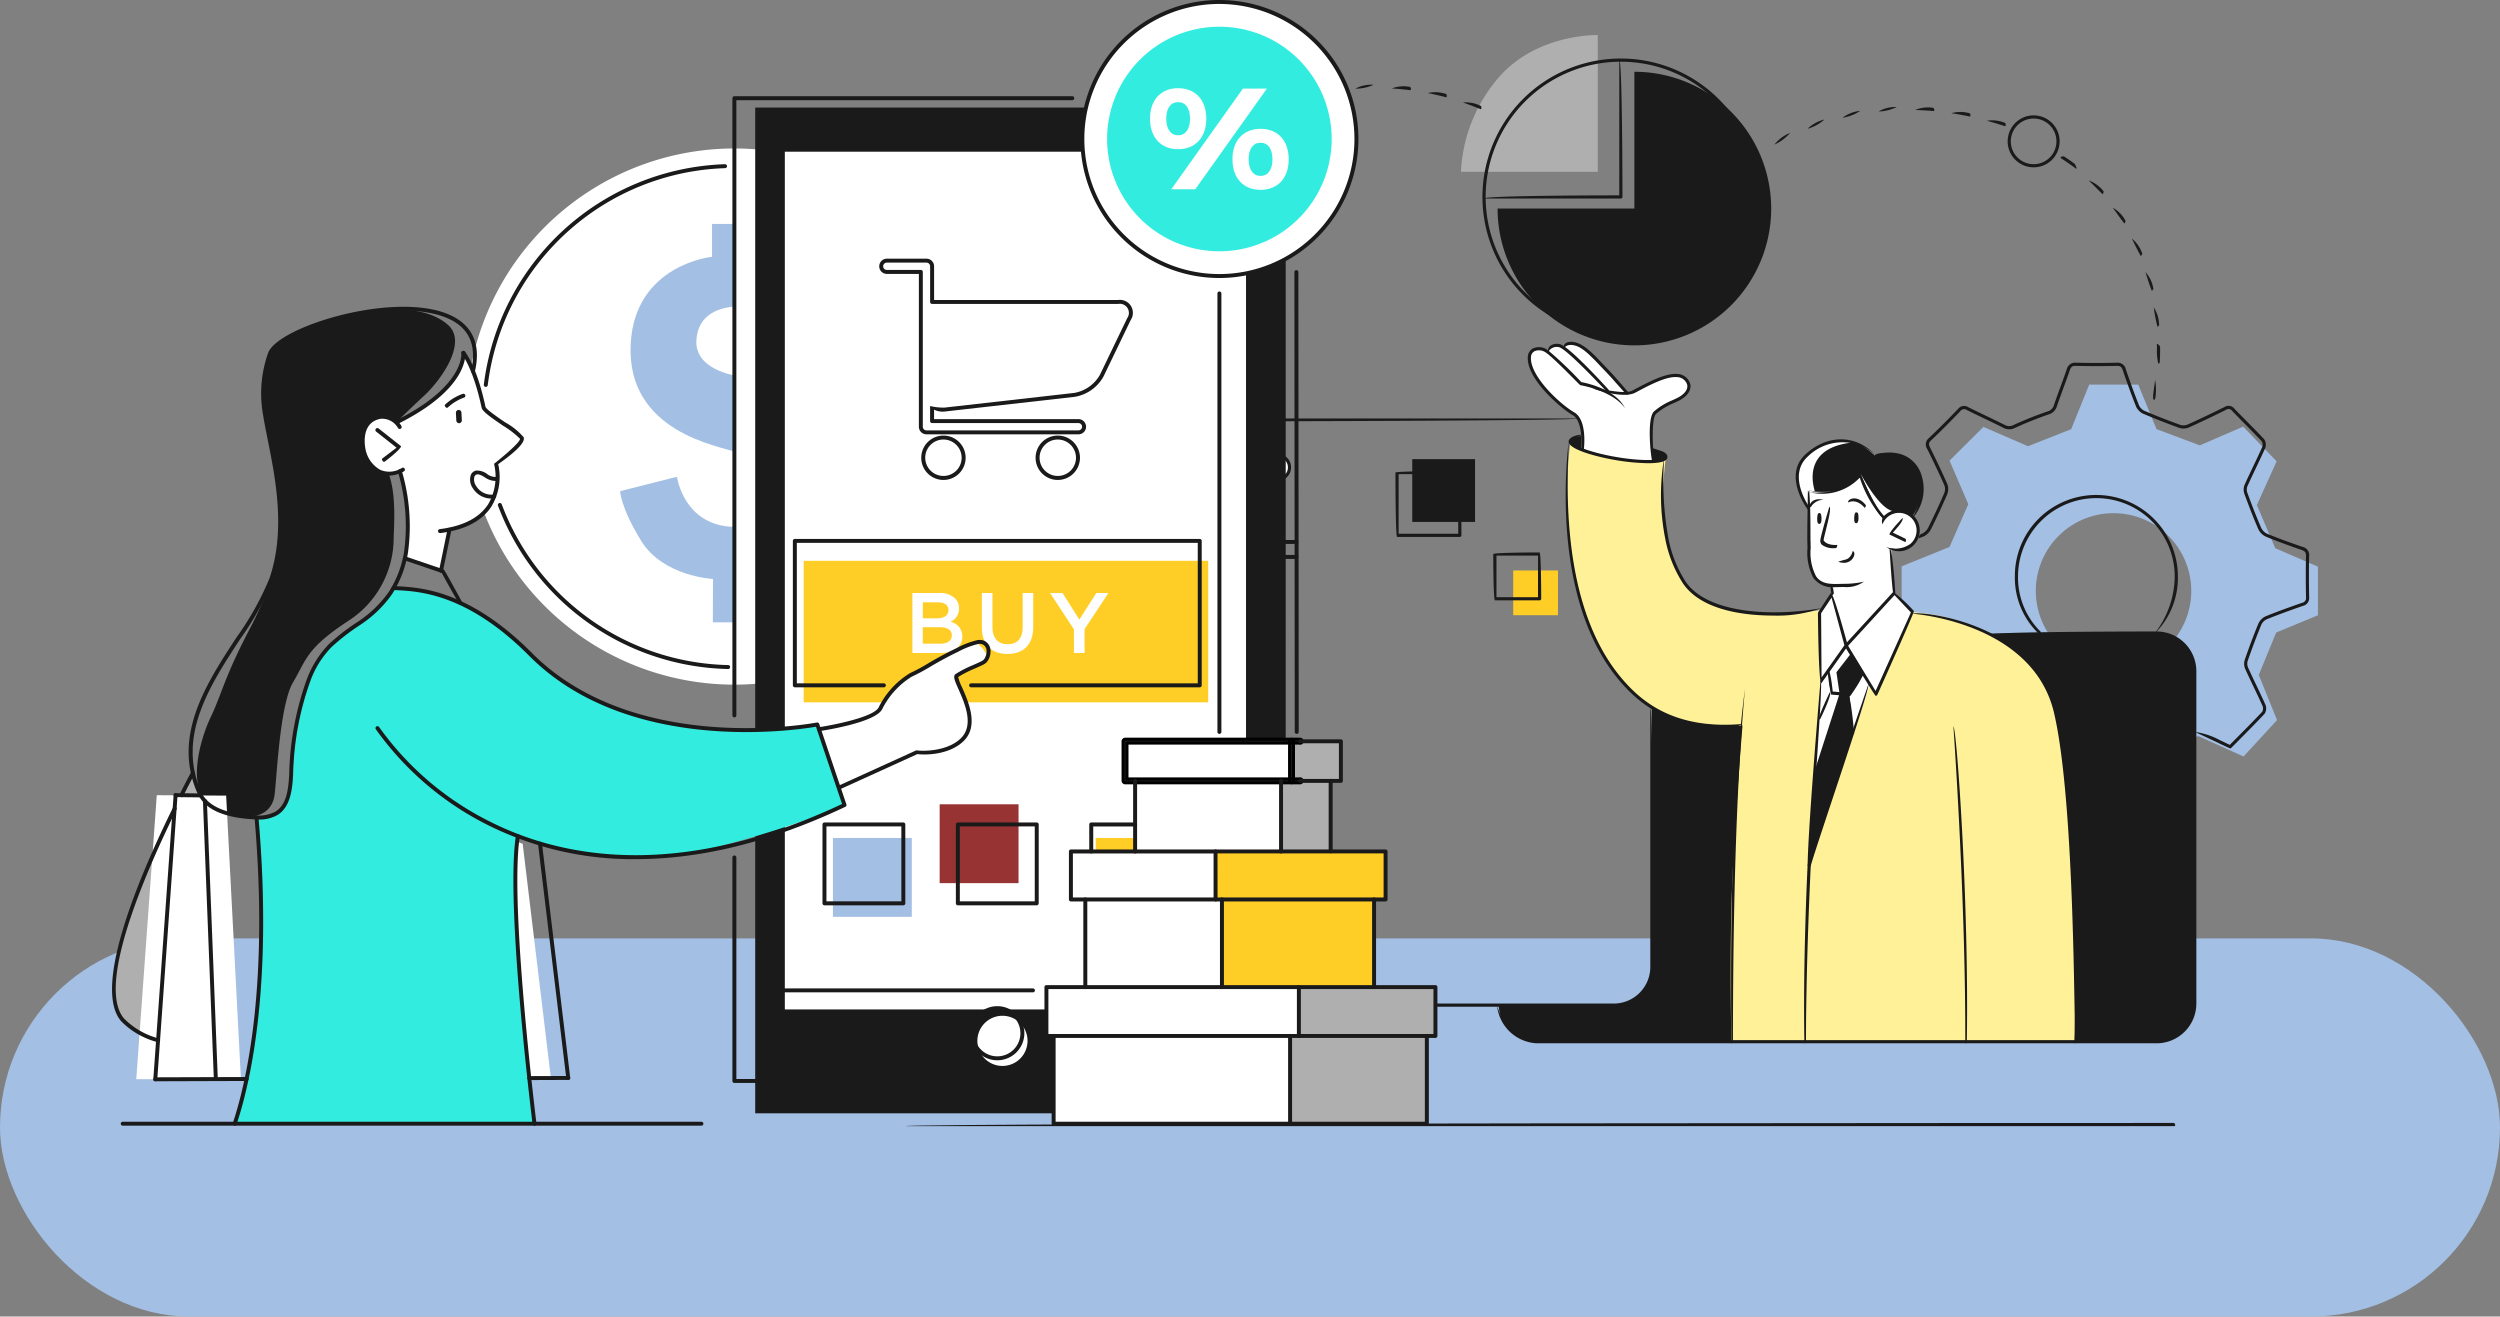 <svg xmlns="http://www.w3.org/2000/svg" xmlns:xlink="http://www.w3.org/1999/xlink" width="357" height="188" viewBox="0 0 357 188">
  <rect x="0" y="0" width="357" height="188" fill="#808080" stroke="none"/>
  <defs>
    <clipPath id="clip-path">
      <rect id="Rectángulo_346108" data-name="Rectángulo 346108" width="315" height="160.811" fill="none"/>
    </clipPath>
  </defs>
  <g id="Grupo_1015584" data-name="Grupo 1015584" transform="translate(-328 -6430)">
    <rect id="Rectángulo_346110" data-name="Rectángulo 346110" width="357" height="54" rx="27" transform="translate(328 6564)" fill="#a3bfe4"/>
    <g id="Grupo_1015583" data-name="Grupo 1015583" transform="translate(344 6430)">
      <g id="Grupo_1015582" data-name="Grupo 1015582" clip-path="url(#clip-path)">
        <path id="Trazado_605980" data-name="Trazado 605980" d="M329.035,90.876V83.932L322.944,81.3l-2.631-6.164,2.826-6.245-4.781-4.954-6.193,2.676-6.183-2.322-2.606-6.357h-7L293.8,64.3l-6.171,2.434-6.364-2.755L276.426,68.8l2.686,6.212-2.686,6.109-6.838,2.77v6.874l6.457,2.5,3.068,6.219-2.713,6.457,2.984,2.94,2.791-1.044,1.083,2.24,4.266-1.958,6.307,2.822,2.587,6.471h6.845l2.4-6.448,6.26-2.845,6.489,2.925,4.785-5.2L320.588,99.4l2.484-6.056ZM299.847,98.5a11.1,11.1,0,1,1,11.1-11.1,11.1,11.1,0,0,1-11.1,11.1" transform="translate(-14.035 -3.016)" fill="#a3bfe4"/>
        <path id="Trazado_605981" data-name="Trazado 605981" d="M302.837,95.448H231.71L230.769,106v37.629a5.521,5.521,0,0,1-5.409,4.816H208.883a5.461,5.461,0,0,0,5.439,5.274h88.515a5.464,5.464,0,0,0,5.448-5.448V100.9a5.464,5.464,0,0,0-5.448-5.448" transform="translate(-10.875 -4.969)" fill="#1a1a1a"/>
        <path id="Trazado_605982" data-name="Trazado 605982" d="M255.239,90.6a39.883,39.883,0,0,1-12,.063c-5.471-1.042-7.8-3.6-8.776-6.825s-1.927-6.357-1.635-10.131.466-4.924.466-4.924-2.182,1.168-7.046.186-6.6-2.245-6.6-2.245a60.767,60.767,0,0,0-.392,10.15c.281,5.277,1.862,16.235,5.845,21.309s7.11,9.288,19.139,8.9c0,0-1.344,16.3-1.583,25.936s0,19.209,0,19.209h48.965s.326-8.294,0-16.414c-.386-9.678-.818-19.656-1.807-26.065-.883-5.717-1.674-10.11-7.88-14.366a27.955,27.955,0,0,0-13.374-4.491Z" transform="translate(-11.411 -3.474)" fill="#fff198"/>
        <path id="Trazado_605983" data-name="Trazado 605983" d="M222.738,24.81V5.275s-8.719-.228-14.165,6.085a22.161,22.161,0,0,0-5.37,13.45Z" transform="translate(-10.579 -0.275)" fill="#afafaf"/>
        <path id="Trazado_605984" data-name="Trazado 605984" d="M258.823,87.328l.118,1.2L257.2,91.145l.046,9.978c.277-.282-1.47,22.41-1.581,25.616l8.672-25.23.716,1.177,5.405-11.541-2.613-2.76-.485-6.415s2.5.849,3.37-.924.136-3.853-1.366-4.168a4.224,4.224,0,0,0-3.009.872s-3.128-3.758-3.338-6.139c0,0-2.973,3.639-7.311,2.166,0,0-.192,7.206-.083,8.679s-.107,4.5,3.206,4.871" transform="translate(-13.306 -3.728)" fill="#fff"/>
        <path id="Trazado_605985" data-name="Trazado 605985" d="M231.1,68.491s-.128-4.638-.089-5.585a2.336,2.336,0,0,1,1.661-2.173c1.045-.323,3.716-1.695,3.614-2.73a1.71,1.71,0,0,0-1.939-1.7,14.645,14.645,0,0,0-4.269,1.443,17.856,17.856,0,0,1-2.6,1.128,75.6,75.6,0,0,0-5.213-5.65c-1.906-1.705-3.458-1.741-3.929-1.021,0,0-1.664-.54-2.229.491a2.731,2.731,0,0,0-2.177.1c-.883.589-.555,2.225,1.217,4.733s4.725,4.047,5.1,4.6,1.4,3.245.844,4.535c0,0,.329.8,3.859,1.34a40.347,40.347,0,0,0,6.16.488" transform="translate(-11.113 -2.695)" fill="#fff"/>
        <path id="Trazado_605986" data-name="Trazado 605986" d="M221.267,65.634s-1.32.28-1.505.792,1.505,1.1,1.505,1.1Z" transform="translate(-11.44 -3.417)" fill="#1a1a1a"/>
        <path id="Trazado_605987" data-name="Trazado 605987" d="M231.938,67.465l.141,1.953s2.117-.009,1.868-.758-2.01-1.194-2.01-1.194" transform="translate(-12.075 -3.512)" fill="#1a1a1a"/>
        <path id="Trazado_605988" data-name="Trazado 605988" d="M177.239,70.316a1.724,1.724,0,1,1-1.724-1.724,1.724,1.724,0,0,1,1.724,1.724" transform="translate(-9.048 -3.571)" fill="#fff"/>
        <path id="Trazado_605989" data-name="Trazado 605989" d="M260.978,97.32l-2.615,3.541.344,3.039-1.714,3.7-1.329,20.479,6.195-18.268-.445-5.585,2.027-2.851Z" transform="translate(-13.31 -5.067)" fill="#1a1a1a"/>
        <path id="Trazado_605990" data-name="Trazado 605990" d="M270.32,77.1s2.08-2.706,1.169-5.328-2.52-4.085-6.608-3.246c0,0-2.109-2.4-4.755-2.1s-5.672,1.394-6.276,4.341a6.637,6.637,0,0,0,1.6,5.325l.151-2.583s5.259,1.1,7.128-2.293c.183.127,2.123,5.671,3.522,6.267a2.873,2.873,0,0,1,4.066-.378" transform="translate(-13.21 -3.457)" fill="#1a1a1a"/>
        <rect id="Rectángulo_346088" data-name="Rectángulo 346088" width="8.967" height="8.967" transform="translate(185.67 65.565)" fill="#1a1a1a"/>
        <rect id="Rectángulo_346089" data-name="Rectángulo 346089" width="6.389" height="6.388" transform="translate(200.088 81.463)" fill="#ffce26"/>
        <path id="Trazado_605991" data-name="Trazado 605991" d="M228.256,10.811V30.346H208.721a19.535,19.535,0,1,0,19.535-19.535" transform="translate(-10.866 -0.563)" fill="#1a1a1a"/>
        <path id="Trazado_605992" data-name="Trazado 605992" d="M261.672,98.389l-2.075,2.673.448,3.067L256.53,115l.508-7.4,1.714-3.7-.191-3.228,2.463-3.352Z" transform="translate(-13.355 -5.067)" fill="#fff"/>
        <path id="Trazado_605993" data-name="Trazado 605993" d="M261.245,66.706c.233-.034.449-.068.653-.1a4.394,4.394,0,0,0-1.772-.18c-2.645.3-5.673,1.4-6.277,4.341a6.637,6.637,0,0,0,1.6,5.325l.151-2.582s.293.061.762.11c.018-.11-2.176-5.891,4.878-6.91" transform="translate(-13.21 -3.457)" fill="#fff"/>
        <path id="Trazado_605994" data-name="Trazado 605994" d="M263.411,71.351s2.656,5.131,4.726,5.368l-1.466,1.128a45.806,45.806,0,0,1-3.261-6.5" transform="translate(-13.714 -3.715)" fill="#fff"/>
        <path id="Trazado_605995" data-name="Trazado 605995" d="M316.63,109.714c-.1-.022-1.6-.735-1.6-.735-1.163-.552-2.3-1.095-3.451-1.618a10.484,10.484,0,0,1,3.646,1.208l1.358.644,1.03-1.04c1.2-1.2,2.432-2.451,3.61-3.7a1,1,0,0,0,.051-.791c-.418-.932-.865-1.87-1.3-2.777-.4-.837-.8-1.673-1.179-2.518a1.863,1.863,0,0,1-.085-1.294c.661-1.906,1.3-3.6,1.947-5.181a2.1,2.1,0,0,1,1.036-1.054c1.883-.762,3.771-1.431,5.206-1.928a.7.7,0,0,0,.566-.819c-.039-2.106-.039-4.025,0-5.867.009-.5-.133-.7-.645-.875-1.522-.526-3.319-1.161-5.107-1.9a2.245,2.245,0,0,1-1.082-1.121c-.617-1.428-1.221-2.958-1.957-4.961a1.836,1.836,0,0,1,.007-1.276c.4-.895.824-1.78,1.246-2.667.445-.936.89-1.871,1.312-2.817a.95.95,0,0,0-.1-.774c-.785-.838-1.607-1.668-2.4-2.473-.612-.618-1.225-1.237-1.826-1.865a.613.613,0,0,0-.884-.139c-2,.992-3.682,1.789-5.289,2.508a1.971,1.971,0,0,1-1.373.061c-1.709-.614-3.413-1.282-5.064-1.98a2.112,2.112,0,0,1-1.075-1c-.6-1.5-1.193-3.106-1.913-5.208-.163-.483-.313-.663-.793-.663-1.924.047-3.848.048-5.924,0-.481-.032-.7.134-.87.649-.284.83-.587,1.652-.89,2.476-.321.876-.644,1.754-.943,2.637a1.743,1.743,0,0,1-1.234,1.188c-1.652.574-3.243,1.211-4.733,1.893a1.753,1.753,0,0,1-1.707-.017c-.883-.445-1.776-.872-2.669-1.3-.835-.4-1.668-.8-2.495-1.211a.675.675,0,0,0-.974.17c-1.5,1.564-2.855,2.921-4.149,4.147-.382.36-.367.592-.133,1.062.755,1.529,1.636,3.343,2.453,5.206a2.008,2.008,0,0,1-.033,1.451c-.711,1.664-1.484,3.323-2.289,4.933a2.34,2.34,0,0,1-1.108,1.088c-.219.083-.441.167-.663.248.064-.507.283-.591.5-.673a1.856,1.856,0,0,0,.864-.866c.8-1.6,1.569-3.254,2.279-4.909a1.545,1.545,0,0,0,.033-1.09c-.812-1.854-1.69-3.662-2.444-5.186a1.166,1.166,0,0,1,.227-1.594c1.289-1.22,2.641-2.572,4.137-4.13a1.1,1.1,0,0,1,1.5-.261c.827.411,1.657.81,2.489,1.207.895.428,1.792.857,2.678,1.3a1.316,1.316,0,0,0,1.314.009c1.5-.69,3.108-1.333,4.774-1.91a1.294,1.294,0,0,0,.952-.9c.3-.887.626-1.769.948-2.648.3-.82.6-1.64.885-2.467a1.224,1.224,0,0,1,1.31-.957c2.071.045,3.985.047,5.848,0a1.189,1.189,0,0,1,1.291.969c.715,2.093,1.3,3.693,1.9,5.185a1.663,1.663,0,0,0,.832.756c1.641.695,3.338,1.358,5.04,1.971a1.53,1.53,0,0,0,1.033-.048c1.6-.718,3.278-1.512,5.272-2.5a1.057,1.057,0,0,1,1.414.232c.6.626,1.21,1.243,1.821,1.86.8.806,1.621,1.639,2.41,2.481a1.358,1.358,0,0,1,.18,1.271c-.424.95-.869,1.887-1.318,2.827-.42.883-.838,1.766-1.241,2.658a1.385,1.385,0,0,0,.007.932c.734,2,1.334,3.518,1.948,4.938a1.806,1.806,0,0,0,.836.881c1.777.731,3.567,1.364,5.083,1.887a1.19,1.19,0,0,1,.951,1.314c-.039,1.836-.039,3.749,0,5.848a1.14,1.14,0,0,1-.872,1.258c-1.43.495-3.309,1.161-5.182,1.919a1.619,1.619,0,0,0-.787.807c-.646,1.572-1.281,3.259-1.941,5.159a1.438,1.438,0,0,0,.072.957c.381.842.777,1.675,1.176,2.508.434.91.883,1.851,1.3,2.789a1.381,1.381,0,0,1-.136,1.287c-1.18,1.255-2.419,2.5-3.617,3.71l-1.141,1.155a.233.233,0,0,1-.162.067M289.442,93.467a11.053,11.053,0,0,1-3.551-8.316,11.534,11.534,0,0,1,3.387-8.225,11.663,11.663,0,0,1,19.894,8.254,11.186,11.186,0,0,1-3.4,8.223,13.422,13.422,0,0,0,2.945-8.223,11.186,11.186,0,1,0-22.372-.028,10.813,10.813,0,0,0,3.254,7.927c-.04.367-.1.39-.158.39" transform="translate(-14.169 -2.845)" fill="#1a1a1a"/>
        <path id="Trazado_605996" data-name="Trazado 605996" d="M231.607,69.064c-.293-.838-.855-6.431.2-7.382A9.328,9.328,0,0,1,234.4,60.1c.289-.133.57-.259.84-.4.963-.515,1.439-1.183,1.3-1.833a1.542,1.542,0,0,0-1.454-1.084c-1.565-.136-4.1,1.229-5.956,2.22-1.766.942-5.933-.548-6.108-.612,1.3-.01,4.547.933,5.716.306,2.187-1.168,4.68-2.506,6.383-2.366a1.989,1.989,0,0,1,1.862,1.446c.084.407.105,1.449-1.536,2.324-.277.147-.566.279-.864.415a8.765,8.765,0,0,0-2.476,1.511c-.668.6-.526,4.485-.282,6.791-.21.251-.216.252-.225.252" transform="translate(-11.611 -2.932)" fill="#1a1a1a"/>
        <path id="Trazado_605997" data-name="Trazado 605997" d="M221.052,67.059c-.22-.295.246-4.143-1.387-5.069s-6.62-5.161-6.391-8.325a1.425,1.425,0,0,1,.786-1.212,2.11,2.11,0,0,1,2.051.247,55.334,55.334,0,0,1,4.8,4.588c.644.115,4.869.966,6.243,3.727-1.76-2.518-6.346-3.286-6.392-3.292-.165-.106-3.815-3.931-4.9-4.644a1.662,1.662,0,0,0-1.6-.219.969.969,0,0,0-.536.838c-.2,2.754,4.285,6.836,6.163,7.9,1.9,1.075,1.41,5.1,1.388,5.266a.228.228,0,0,1-.225.2" transform="translate(-11.103 -2.722)" fill="#1a1a1a"/>
        <path id="Trazado_605998" data-name="Trazado 605998" d="M224.852,58.78c-2.431-2.577-6.112-6.357-6.982-6.51a1.368,1.368,0,0,0-1.52.694c-.211-.611.458-1.341,1.6-1.141,1.3.229,6.484,5.929,7.071,6.579-.061.359-.115.379-.169.379" transform="translate(-11.262 -2.696)" fill="#1a1a1a"/>
        <path id="Trazado_605999" data-name="Trazado 605999" d="M227.743,59.09c-.2-.105-2.369-2.654-2.88-3.155-.256-.251-.553-.569-.877-.916-1.065-1.138-2.388-2.554-3.468-2.93-1.289-.448-1.721.216-1.725.223-.361-.28.246-1.218,1.875-.65,1.185.411,2.552,1.873,3.649,3.047.319.342.612.656.864.9.526.516,2.645,3,2.736,3.105-.069.356-.121.374-.173.374" transform="translate(-11.385 -2.68)" fill="#1a1a1a"/>
        <path id="Trazado_606000" data-name="Trazado 606000" d="M226.218,28.821H206.684c0-.453,19.308-.453,19.308-.453V9.059c.453,0,.453,19.535.453,19.535a.227.227,0,0,1-.227.227" transform="translate(-10.76 -0.472)" fill="#1a1a1a"/>
        <path id="Trazado_606001" data-name="Trazado 606001" d="M226.206,48.342a19.763,19.763,0,1,1,13.327-5.17,21.707,21.707,0,0,0,5.981-14.592,19.308,19.308,0,1,0-19.309,19.308,19.529,19.529,0,0,0,3.329-.286,6.1,6.1,0,0,1-3.329.74" transform="translate(-10.748 -0.459)" fill="#1a1a1a"/>
        <path id="Trazado_606002" data-name="Trazado 606002" d="M175.445,72.255A1.951,1.951,0,1,1,177.4,70.3a1.954,1.954,0,0,1-1.952,1.951m0-3.449a1.5,1.5,0,1,0,1.5,1.5,1.5,1.5,0,0,0-1.5-1.5" transform="translate(-9.032 -3.559)" fill="#1a1a1a"/>
        <path id="Trazado_606003" data-name="Trazado 606003" d="M171.382,17.317a5.494,5.494,0,0,1,2.316-1.47,5.953,5.953,0,0,1-2.222,1.449.218.218,0,0,1-.094.021m32.961-1.063c-.868-.354-1.683-.667-2.514-.953a4.694,4.694,0,0,1,2.6.518c.081.384,0,.435-.09.435m-28.107-.865a5.239,5.239,0,0,1,2.444-1.2,5.982,5.982,0,0,1-2.373,1.183.184.184,0,0,1-.071.012m23.167-.835c-.885-.228-1.737-.425-2.589-.592a4.733,4.733,0,0,1,2.648.145c.134.38.042.446-.059.446m-18.121-.51a4.97,4.97,0,0,1,2.545-.887,6.1,6.1,0,0,1-2.5.883.353.353,0,0,1-.045,0m13-.493q-1.327-.166-2.613-.244a4.7,4.7,0,0,1,2.642-.209c.182.369.084.453-.028.453m-7.821-.212a4.792,4.792,0,0,1,2.609-.555,6.113,6.113,0,0,1-2.593.554h-.016" transform="translate(-8.922 -0.666)" fill="#1a1a1a"/>
        <path id="Trazado_606004" data-name="Trazado 606004" d="M153.561,59.048a7.442,7.442,0,0,1-.932-2.692,18.46,18.46,0,0,1,1.146,2.387c-.161.3-.187.305-.214.305m-1.216-5.081a11.239,11.239,0,0,1-.556-2.8,6.089,6.089,0,0,1,.779,2.535c-.2.263-.211.264-.223.264m-.485-5.2a2.579,2.579,0,0,1-.24-1.19c0-.541.011-1.1.036-1.659a2.47,2.47,0,0,1,.419,1.659q0,.485.011.956c-.223.233-.225.233-.227.233m.236-5.217a8.875,8.875,0,0,1,.185-2.851,6.224,6.224,0,0,1,.041,2.652.227.227,0,0,1-.226.2m1.015-5.121c-.182-.043-.251-.169-.218-.288.239-.844.515-1.684.82-2.5a6.325,6.325,0,0,1-.383,2.624.228.228,0,0,1-.219.165m1.834-4.886a7.072,7.072,0,0,1,1.023-2.65,6.414,6.414,0,0,1-.817,2.522.228.228,0,0,1-.206.129m2.63-4.507a6.532,6.532,0,0,1,1.412-2.447,6.344,6.344,0,0,1-1.227,2.35.225.225,0,0,1-.186.1m3.335-4.015a4.9,4.9,0,0,1,1.445-1.855l.346-.293a.444.444,0,0,1-.054.64c-.435.365-.884.742-1.3,1.158-.32.326-.38.35-.439.35" transform="translate(-7.894 -1.191)" fill="#1a1a1a"/>
        <path id="Trazado_606005" data-name="Trazado 606005" d="M167.148,23.829a3.738,3.738,0,0,1-.447-.026,3.727,3.727,0,1,1,.447.026m-.013-6.967a3.285,3.285,0,1,0,.393.025,3.045,3.045,0,0,0-.393-.025" transform="translate(-8.508 -0.854)" fill="#1a1a1a"/>
        <path id="Trazado_606006" data-name="Trazado 606006" d="M250.447,21.456a5.34,5.34,0,0,1,2.223-1.638,6.384,6.384,0,0,1-2.11,1.608.229.229,0,0,1-.113.03m4.722-2.239a5.232,5.232,0,0,1,2.4-1.311,6.122,6.122,0,0,1-2.315,1.295.232.232,0,0,1-.082.016m28.155-.368c-.906-.291-1.742-.544-2.558-.766a4.744,4.744,0,0,1,2.63.324c.111.382.024.442-.072.442m-23.171-1.2a5.069,5.069,0,0,1,2.521-.981,6.027,6.027,0,0,1-2.467.974.218.218,0,0,1-.054.008m18.134-.177c-.9-.186-1.759-.342-2.6-.469a4.745,4.745,0,0,1,2.651.021c.154.375.06.448-.046.448M265.3,16.761a4.82,4.82,0,0,1,2.6-.644,6.11,6.11,0,0,1-2.572.642l-.024,0m7.825-.064c-.882-.076-1.755-.125-2.614-.146a4.723,4.723,0,0,1,2.634-.306c.194.363.1.452-.02.452" transform="translate(-13.039 -0.839)" fill="#1a1a1a"/>
        <path id="Trazado_606007" data-name="Trazado 606007" d="M306.828,58.322c-.219-.291.009-1.243.2-2.832a7.347,7.347,0,0,1,.019,2.658.227.227,0,0,1-.22.174m.645-5.183a8.481,8.481,0,0,1-.18-2.14c0-.227,0-.459-.008-.694.46.228.462.464.462.695,0,.653-.017,1.3-.047,1.923a.228.228,0,0,1-.227.216m-.095-5.222a21.851,21.851,0,0,1-.538-2.786,4.683,4.683,0,0,1,.763,2.54c-.212.246-.219.246-.226.246m-.814-5.159c-.418-1.022-.649-1.864-.908-2.677a4.6,4.6,0,0,1,1.129,2.4c-.188.276-.2.278-.221.278m-1.577-4.975c-.538-.946-.9-1.74-1.286-2.5a4.572,4.572,0,0,1,1.5,2.186c-.153.308-.182.314-.21.314m-2.365-4.652c-.65-.847-1.14-1.568-1.652-2.25a4.532,4.532,0,0,1,1.846,1.9c-.111.336-.153.347-.193.347m-3.113-4.187c-.732-.712-1.336-1.343-1.965-1.948a4.648,4.648,0,0,1,2.135,1.571c-.063.359-.117.377-.17.377m-3.76-3.62c-.913-.671-1.4-1-1.879-1.315l-.367-.246a.437.437,0,0,1,.619-.132c.482.321.982.654,1.459,1.036.3.628.233.656.168.656" transform="translate(-15.28 -1.226)" fill="#1a1a1a"/>
        <path id="Trazado_606008" data-name="Trazado 606008" d="M289.264,24.8a3.71,3.71,0,1,1,3.16-1.754,3.685,3.685,0,0,1-3.16,1.754m.013-6.966a3.258,3.258,0,1,0,1.709.489,3.253,3.253,0,0,0-1.709-.489" transform="translate(-14.867 -0.905)" fill="#1a1a1a"/>
        <path id="Trazado_606009" data-name="Trazado 606009" d="M249.4,91.49c-5.382,0-10.649-1.2-12.943-4.627a17.852,17.852,0,0,1-2.514-6.353,31.885,31.885,0,0,1-.138-11.655,45.784,45.784,0,0,0,.582,11.56,17.437,17.437,0,0,0,2.447,6.195c2.977,4.446,11.879,5.126,19.39,3.829A18.776,18.776,0,0,1,249.4,91.49" transform="translate(-12.148 -3.585)" fill="#1a1a1a"/>
        <path id="Trazado_606010" data-name="Trazado 606010" d="M241.674,107.409c-8.24,0-12.465-3.762-14.985-6.72-9.181-10.784-7.891-28.939-7.277-34.247-.157,5.314-1.439,23.309,7.623,33.953,2.7,3.174,7.415,7.3,17.17,6.446a4.493,4.493,0,0,1-2.531.568" transform="translate(-11.4 -3.459)" fill="#1a1a1a"/>
        <path id="Trazado_606011" data-name="Trazado 606011" d="M230.819,69.558a30.37,30.37,0,0,1-4.6-.431c-2.436-.41-6.99-1.513-6.783-2.746.074-.435.887-.9,1.979-.9a3.881,3.881,0,0,0-1.533.98c-.063.373,2.143,1.5,6.413,2.219s6.72.376,6.785,0c.009-.047.024-.475-1.82-1.114,1.671.1,2.364.628,2.267,1.19-.1.6-1.265.8-2.711.8" transform="translate(-11.424 -3.409)" fill="#1a1a1a"/>
        <path id="Trazado_606012" data-name="Trazado 606012" d="M300.717,169.618H119.544c0-.453,181.173-.453,181.173-.453.228.352.126.453,0,.453" transform="translate(-6.224 -8.807)" fill="#1a1a1a"/>
        <path id="Trazado_606013" data-name="Trazado 606013" d="M262.794,77.187c-.181-.027-.3.051-.35.7-.052.729.136.856.3.848s.325-.234.313-.754-.026-.763-.264-.8" transform="translate(-13.663 -4.018)" fill="#1a1a1a"/>
        <path id="Trazado_606014" data-name="Trazado 606014" d="M257.2,77.29c-.183-.023-.3.059-.332.713-.033.73.159.852.323.84s.319-.242.294-.761-.047-.762-.285-.792" transform="translate(-13.373 -4.024)" fill="#1a1a1a"/>
        <path id="Trazado_606015" data-name="Trazado 606015" d="M268.365,89.3c-.227-.214-.6-6.748-.6-6.748.454-.027.831,6.507.831,6.507a2.06,2.06,0,0,1-.228.242" transform="translate(-13.94 -4.298)" fill="#1a1a1a"/>
        <path id="Trazado_606016" data-name="Trazado 606016" d="M259.42,87.692a3.438,3.438,0,0,1-3.175-1.317,7.69,7.69,0,0,1-.841-4.215c0-.309-.007-.611-.019-.9-.036-.956.072-7.1.077-7.365.452.072.341,6.4.378,7.348.011.3.015.6.017.915a7.254,7.254,0,0,0,.765,3.968c.781,1.173,2.15,1.138,3.47,1.1.17,0,.337-.009.5-.011a13.183,13.183,0,0,0,2.873-.305,4.244,4.244,0,0,1-2.867.759c-.165,0-.33.006-.5.011-.224.006-.455.011-.684.011" transform="translate(-13.295 -3.847)" fill="#1a1a1a"/>
        <path id="Trazado_606017" data-name="Trazado 606017" d="M269.054,82.714a2.96,2.96,0,0,1-1.789-.6,3.682,3.682,0,0,0,3.4-.437,2.514,2.514,0,0,0-1.383-4.434,2.455,2.455,0,0,0-1.836.573,2.508,2.508,0,0,0-.745,1.054,1.149,1.149,0,0,1,.456-1.4,2.966,2.966,0,0,1,4.179.379,2.974,2.974,0,0,1-2.281,4.871" transform="translate(-13.88 -3.997)" fill="#1a1a1a"/>
        <path id="Trazado_606018" data-name="Trazado 606018" d="M255.765,76.356c-.2-.33.346-1.467,1.953-1.062a2.042,2.042,0,0,0-1.748.932.227.227,0,0,1-.2.13" transform="translate(-13.313 -3.915)" fill="#1a1a1a"/>
        <path id="Trazado_606019" data-name="Trazado 606019" d="M263.892,76.422c-1.243-1.428-2.292-.784-2.335-.756-.231-.39,1.187-1.283,2.513.387-.081.353-.13.369-.178.369" transform="translate(-13.616 -3.909)" fill="#1a1a1a"/>
        <path id="Trazado_606020" data-name="Trazado 606020" d="M259.113,89.615c-.227-.225-.236-1.411-.236-1.411.455,0,.464,1.182.464,1.182-.226.228-.228.228-.228.228" transform="translate(-13.478 -4.592)" fill="#1a1a1a"/>
        <path id="Trazado_606021" data-name="Trazado 606021" d="M270.932,77.42a7.514,7.514,0,0,0,.907-5.657,4.059,4.059,0,0,0-2.623-2.9,5.509,5.509,0,0,0-2.3-.2c-.467.047-1.377.085-1.414.087-.01-.454.913-.493,1.368-.54a6.092,6.092,0,0,1,2.488.221,4.5,4.5,0,0,1,2.919,3.21,6.306,6.306,0,0,1-1.079,5.595c-.144.161-.2.186-.265.186" transform="translate(-13.822 -3.549)" fill="#1a1a1a"/>
        <path id="Trazado_606022" data-name="Trazado 606022" d="M269.991,81.454c-.1-.023-2.235-1.062-2.235-1.062-.064-.362,1.857-2.354,1.857-2.354.326.315-1.377,2.082-1.377,2.082l1.855.9c.065.385-.015.431-.1.431" transform="translate(-13.94 -4.063)" fill="#1a1a1a"/>
        <path id="Trazado_606023" data-name="Trazado 606023" d="M264.327,70.134c-.178-.369.925-1.759.925-1.759.356.282-.747,1.674-.747,1.674a.229.229,0,0,1-.178.085" transform="translate(-13.76 -3.56)" fill="#1a1a1a"/>
        <path id="Trazado_606024" data-name="Trazado 606024" d="M266.353,77.963a16.763,16.763,0,0,1-3.469-6.039,7.4,7.4,0,0,1-7.232,2.061,7.659,7.659,0,0,0,7.138-2.648c.412.106,1.652,4.091,3.725,6.241-.048.364-.105.385-.163.385" transform="translate(-13.31 -3.714)" fill="#1a1a1a"/>
        <path id="Trazado_606025" data-name="Trazado 606025" d="M243.939,154.381c-.228-23.343.464-39.364,1.944-50.646-1.028,11.32-1.718,27.323-1.718,50.42a.227.227,0,0,1-.227.227" transform="translate(-12.698 -5.401)" fill="#1a1a1a"/>
        <path id="Trazado_606026" data-name="Trazado 606026" d="M265.242,104.027c-.193-.109-4.25-6.783-4.25-6.783l-3.531,4.978c-.412-.129-.482-10.069-.482-10.069.039-.127,1.848-2.843,1.848-2.843.406.067,2.291,7.063,2.291,7.063l6.629-7.228a23.745,23.745,0,0,1,2.942,2.758c.042.248-5.24,11.99-5.24,11.99a1.155,1.155,0,0,1-.207.134m-3.953-7.167,3.924,6.454L270.255,92.1l-2.339-2.472Zm-3.856-4.639.065,9.165,3.262-4.6-1.835-6.807Z" transform="translate(-13.379 -4.641)" fill="#1a1a1a"/>
        <path id="Trazado_606027" data-name="Trazado 606027" d="M255.652,129.152c-.186-.046-.254-.172-.217-.291,1.407-4.71,8.6-25.578,8.674-25.789.356.359-6.835,21.217-8.24,25.918a.225.225,0,0,1-.216.162" transform="translate(-13.298 -5.366)" fill="#1a1a1a"/>
        <path id="Trazado_606028" data-name="Trazado 606028" d="M254.939,154.307c-.227-11.831.451-25.3.458-25.434.083-5.732,1.841-26.352,1.86-26.56.434.247-1.323,20.851-1.406,26.575-.007.142-.685,13.6-.685,25.192a.227.227,0,0,1-.227.227" transform="translate(-13.27 -5.327)" fill="#1a1a1a"/>
        <path id="Trazado_606029" data-name="Trazado 606029" d="M261.54,104.663l-2.607-.228a24.56,24.56,0,0,1-.5-3.558c.451-.041.73,3.122.73,3.122l2.267.2,1.968-2.772c.37.262-1.674,3.14-1.674,3.14a.224.224,0,0,1-.185.1" transform="translate(-13.454 -5.252)" fill="#1a1a1a"/>
        <path id="Trazado_606030" data-name="Trazado 606030" d="M262.161,110.419a56.412,56.412,0,0,1-.688-5.767c.451-.037.913,5.522.913,5.522-.213.246-.218.246-.225.246" transform="translate(-13.613 -5.448)" fill="#1a1a1a"/>
        <path id="Trazado_606031" data-name="Trazado 606031" d="M257.142,108.174c-.2-.327,1.539-3.887,1.539-3.887.407.2-1.336,3.76-1.336,3.76a.227.227,0,0,1-.2.127" transform="translate(-13.386 -5.429)" fill="#1a1a1a"/>
        <path id="Trazado_606032" data-name="Trazado 606032" d="M260.837,84.694a2.5,2.5,0,0,1-.8-.148c.651-.256,1.066-.266,1.388-.46a1.706,1.706,0,0,0,.671-1.071c.442.111.287,1.026-.436,1.46a1.567,1.567,0,0,1-.819.219" transform="translate(-13.538 -4.322)" fill="#1a1a1a"/>
        <path id="Trazado_606033" data-name="Trazado 606033" d="M259.359,82.252a2.68,2.68,0,0,1-1.815-.5.813.813,0,0,1-.194-.711c.2-1.134,1.236-4.561,1.28-4.707.424.167-.639,3.679-.832,4.786.428.7,1.579.7,1.959.667-.011.457-.177.469-.4.469" transform="translate(-13.397 -3.974)" fill="#1a1a1a"/>
        <path id="Trazado_606034" data-name="Trazado 606034" d="M255.449,76.3c-.22-.141-3.7-4.966-.418-7.978,3.075-2.826,7.019-2.852,9.815-.072a7.058,7.058,0,0,0-9.509.407c-2.977,2.737.261,7.237.295,7.281-.089.348-.136.362-.183.362" transform="translate(-13.204 -3.446)" fill="#1a1a1a"/>
        <path id="Trazado_606035" data-name="Trazado 606035" d="M302.824,153.933H214.28a5.994,5.994,0,0,1-5.643-5.42c.745,2.717,3.073,4.966,5.643,4.966h88.544a5.226,5.226,0,0,0,5.22-5.221V100.8a5.225,5.225,0,0,0-5.22-5.22H278.931c0-.454,23.893-.454,23.893-.454A5.681,5.681,0,0,1,308.5,100.8v47.461a5.682,5.682,0,0,1-5.675,5.675" transform="translate(-10.862 -4.952)" fill="#1a1a1a"/>
        <path id="Trazado_606036" data-name="Trazado 606036" d="M221.049,147.045H132.5a5.681,5.681,0,0,1-5.674-5.674V68.713a5.68,5.68,0,0,1,5.674-5.674h83.59c0,.454-83.59.454-83.59.454a5.226,5.226,0,0,0-5.22,5.22v72.658a5.226,5.226,0,0,0,5.22,5.22h88.545a5.227,5.227,0,0,0,5.221-5.22V104.4c.454,0,.454,36.975.454,36.975a5.681,5.681,0,0,1-5.675,5.674" transform="translate(-6.603 -3.282)" fill="#1a1a1a"/>
        <path id="Trazado_606037" data-name="Trazado 606037" d="M294.5,153.79c-.224-.566,0-34.095-3.059-47.169-3.023-12.933-20.018-14.157-20.189-14.167.2-.442,17.531.8,20.629,14.065,3.07,13.126,2.849,46.709,2.846,47.047a.227.227,0,0,1-.227.225" transform="translate(-14.122 -4.81)" fill="#1a1a1a"/>
        <path id="Trazado_606038" data-name="Trazado 606038" d="M279.078,154.678c.092-20.061-1.672-44.994-1.69-45.244.471.218,2.236,25.171,1.917,45.02a.226.226,0,0,1-.227.224" transform="translate(-14.441 -5.697)" fill="#1a1a1a"/>
        <path id="Trazado_606039" data-name="Trazado 606039" d="M202.528,80.368h-8.966c-.227-.228-.227-9.194-.227-9.194.227-.227,9.193-.227,9.193-.227.227.227.227,9.193.227,9.193a.227.227,0,0,1-.227.228m-8.739-.454H202.3V71.4h-8.512Z" transform="translate(-10.065 -3.694)" fill="#1a1a1a"/>
        <path id="Trazado_606040" data-name="Trazado 606040" d="M214.692,90.065H208.3c-.227-.227-.227-6.615-.227-6.615.227-.228,6.615-.228,6.615-.228.228.228.228,6.616.228,6.616a.227.227,0,0,1-.228.227m-6.161-.454h5.934V83.677h-5.934Z" transform="translate(-10.833 -4.333)" fill="#1a1a1a"/>
        <path id="Trazado_606041" data-name="Trazado 606041" d="M129.93,60.65A38.282,38.282,0,1,1,91.648,22.368,38.283,38.283,0,0,1,129.93,60.65" transform="translate(-2.778 -1.165)" fill="#fff"/>
        <path id="Trazado_606042" data-name="Trazado 606042" d="M60.122,160.489H65.7l-4.031-33.446-3.105-1.059a126,126,0,0,0,.009,17.782c.739,8.246,1.65,17.156,1.65,17.156Z" transform="translate(-3.032 -6.559)" fill="#fff"/>
        <rect id="Rectángulo_346090" data-name="Rectángulo 346090" width="75.755" height="143.62" transform="translate(91.844 15.36)" fill="#1a1a1a"/>
        <rect id="Rectángulo_346091" data-name="Rectángulo 346091" width="65.858" height="122.484" transform="translate(96.073 21.663)" fill="#fff"/>
        <rect id="Rectángulo_346092" data-name="Rectángulo 346092" width="57.769" height="20.209" transform="translate(98.764 80.084)" fill="#ffce26"/>
        <path id="Trazado_606043" data-name="Trazado 606043" d="M185.307,19.867A19.569,19.569,0,1,1,165.737.3a19.569,19.569,0,0,1,19.57,19.569" transform="translate(-7.61 -0.016)" fill="#fff"/>
        <path id="Trazado_606044" data-name="Trazado 606044" d="M120.567,89.333h3.842a3.089,3.089,0,0,1,2.24.759,1.932,1.932,0,0,1,.576,1.444A2.04,2.04,0,0,1,126,93.446a2.108,2.108,0,0,1,1.7,2.105c0,1.53-1.261,2.35-3.169,2.35h-3.966Zm3.537,3.611c.968,0,1.615-.379,1.615-1.188,0-.673-.538-1.089-1.5-1.089h-2.167v2.277Zm.442,3.623c1.029,0,1.651-.4,1.651-1.2,0-.722-.575-1.151-1.762-1.151h-2.387v2.35Z" transform="translate(-6.277 -4.651)" fill="#fff"/>
        <path id="Trazado_606045" data-name="Trazado 606045" d="M131.034,94.266V89.334h1.507V94.2c0,1.592.819,2.449,2.165,2.449s2.155-.808,2.155-2.387V89.334h1.506v4.858c0,2.559-1.445,3.844-3.686,3.844s-3.648-1.284-3.648-3.77" transform="translate(-6.822 -4.651)" fill="#fff"/>
        <path id="Trazado_606046" data-name="Trazado 606046" d="M144.713,94.524l-3.4-5.19h1.775l2.4,3.795,2.424-3.795h1.725l-3.4,5.153V97.9h-1.517Z" transform="translate(-7.357 -4.651)" fill="#fff"/>
        <path id="Trazado_606047" data-name="Trazado 606047" d="M52.059,53.29s.526,5.073-9.262,9.7c-.262.129-1.156-1.02-3.026-.555s-2.336,3.33-1.786,4.933,2.228,4.02,5.074,2.691a26.943,26.943,0,0,1,1.161,7.61,45.064,45.064,0,0,1-.446,4.838L48.8,84.216l1.493-5.6s5.858-1.575,6.429-5.46.064-4.226.064-4.226a41.3,41.3,0,0,0,3.411-2.87c.267-.435.337-.8,0-1.088s-5.085-3.86-5.085-3.86-1.339-6.578-3.053-7.818" transform="translate(-1.966 -2.774)" fill="#fff"/>
        <path id="Trazado_606048" data-name="Trazado 606048" d="M106.483,109.176a56.112,56.112,0,0,0,6.858-1.688c1.2-.592,1.163-.31,3.019-2.985,1.946-2.809,5.9-4.469,7.408-5.345s5.225-2.362,5.225-2.362,2.221,1.744,1.209,2.695c-.845.8-4.034,1.4-4.027,2.274s2.392,4.84,1.89,6.484-1.509,4.554-7.394,4.217l-11.335,5.154Z" transform="translate(-5.544 -5.039)" fill="#fff"/>
        <path id="Trazado_606049" data-name="Trazado 606049" d="M21.644,121.313s1.119,11.694.58,19.686-1.533,18.133-3.745,24.079h42.81s-2.191-19.8-2.463-25.655-.4-12.232.145-15.386c0,0,11.5,4.18,21.82,2.778s24.767-7.141,24.767-7.141l-4.052-11.854s-10.029,2.855-23.832-.528S60.13,96.543,57.741,95.3s-5.863-6.455-16.388-6.718a32.226,32.226,0,0,1-7.706,6.887c-4.815,3.06-5.706,10.092-6.377,12.677s.521,14.648-5.626,13.166" transform="translate(-0.962 -4.612)" fill="#33ece0"/>
        <path id="Trazado_606050" data-name="Trazado 606050" d="M10.457,119.6l2.842.085a8.046,8.046,0,0,1-1.12-3.37Z" transform="translate(-0.544 -6.056)" fill="#afafaf"/>
        <path id="Trazado_606051" data-name="Trazado 606051" d="M8.82,122.113S-.749,141.456.346,148.883c0,0-.285,4.644,6.248,6.034Z" transform="translate(-0.013 -6.357)" fill="#afafaf"/>
        <rect id="Rectángulo_346093" data-name="Rectángulo 346093" width="30.832" height="5.793" transform="translate(144.651 105.7)" fill="#fff"/>
        <rect id="Rectángulo_346094" data-name="Rectángulo 346094" width="11.262" height="11.263" transform="translate(140.466 119.661)" fill="#ffce26"/>
        <rect id="Rectángulo_346095" data-name="Rectángulo 346095" width="24.422" height="11.15" transform="translate(145.911 110.441)" fill="#fff"/>
        <rect id="Rectángulo_346096" data-name="Rectángulo 346096" width="44.935" height="6.88" transform="translate(136.925 121.562)" fill="#fff"/>
        <rect id="Rectángulo_346097" data-name="Rectángulo 346097" width="41.234" height="13.526" transform="translate(138.984 127.431)" fill="#fff"/>
        <rect id="Rectángulo_346098" data-name="Rectángulo 346098" width="55.575" height="6.975" transform="translate(133.406 140.958)" fill="#fff"/>
        <rect id="Rectángulo_346099" data-name="Rectángulo 346099" width="53.296" height="14.051" transform="translate(134.458 146.415)" fill="#fff"/>
        <path id="Trazado_606052" data-name="Trazado 606052" d="M137.52,156.6a3.582,3.582,0,1,1-3.582-3.582,3.583,3.583,0,0,1,3.582,3.582" transform="translate(-6.787 -7.966)" fill="#fff"/>
        <rect id="Rectángulo_346100" data-name="Rectángulo 346100" width="21.773" height="12.517" transform="translate(158.445 128.441)" fill="#ffce26"/>
        <rect id="Rectángulo_346101" data-name="Rectángulo 346101" width="24.213" height="6.912" transform="translate(157.582 121.562)" fill="#ffce26"/>
        <rect id="Rectángulo_346102" data-name="Rectángulo 346102" width="19.504" height="6.975" transform="translate(169.477 140.958)" fill="#afafaf"/>
        <rect id="Rectángulo_346103" data-name="Rectángulo 346103" width="19.531" height="12.534" transform="translate(168.222 147.932)" fill="#afafaf"/>
        <rect id="Rectángulo_346104" data-name="Rectángulo 346104" width="7.206" height="10.062" transform="translate(166.813 111.499)" fill="#afafaf"/>
        <rect id="Rectángulo_346105" data-name="Rectángulo 346105" width="7.052" height="5.793" transform="translate(168.431 105.7)" fill="#afafaf"/>
        <path id="Trazado_606053" data-name="Trazado 606053" d="M41.235,62.766s1.758-1.77,4.013-3.85,6.27-7.52,3.4-10.086S40.506,46.166,35,47.232c-5.382,1.041-9.422,2.966-11.116,4.53S22.017,59.025,22.5,61.67s1.931,9.473,2.235,13.651-.662,9.782-4.35,16.795-4.033,9.369-5.618,12.687-3.644,10.666.243,12.686c5.8,3.012,8.526,1.085,8.86-1.52s.742-12.89,2.645-16.106,1.836-4.829,7.965-8.824a14.083,14.083,0,0,0,6.4-11.7c.015-1.4.441-6.22-.715-9.273,0,0-2.956.181-3.689-4.391,0,0-.217-2.9,2.359-3.668a1.926,1.926,0,0,1,2.406.757" transform="translate(-0.665 -2.426)" fill="#1a1a1a"/>
        <path id="Trazado_606054" data-name="Trazado 606054" d="M181.967,20.061A16.034,16.034,0,1,1,165.933,4.026a16.033,16.033,0,0,1,16.033,16.035" transform="translate(-7.804 -0.21)" fill="#33ece0"/>
        <rect id="Rectángulo_346106" data-name="Rectángulo 346106" width="11.263" height="11.263" transform="translate(102.941 119.661)" fill="#a3bfe4"/>
        <rect id="Rectángulo_346107" data-name="Rectángulo 346107" width="11.263" height="11.263" transform="translate(118.184 114.851)" fill="#983333"/>
        <path id="Trazado_606055" data-name="Trazado 606055" d="M16.485,119.852l-9.907-.06L3.649,160.347H18.594Z" transform="translate(-0.19 -6.237)" fill="#fff"/>
        <path id="Trazado_606056" data-name="Trazado 606056" d="M92.936,33.735h-3.19v4.689S78.74,39.514,78.132,50.839c-.68,12.66,12.761,14.62,14.876,15.435V55.369s-5.648-.828-5.5-4.9,3.656-4.8,5.5-4.947Z" transform="translate(-4.066 -1.756)" fill="#a3bfe4"/>
        <path id="Trazado_606057" data-name="Trazado 606057" d="M92.971,92.61H89.778l.022-6.193s-7.121-.347-10.25-5.437c-3.013-4.9-3-7.106-3-7.106l8.106-2.053s.937,7.068,8.275,7.158Z" transform="translate(-3.985 -3.739)" fill="#a3bfe4"/>
        <path id="Trazado_606058" data-name="Trazado 606058" d="M41.439,71.175a3.3,3.3,0,0,1-1.452-.331,4.856,4.856,0,0,1-2.421-3.492c-.352-2.034.15-4.377,2.611-4.851a3.178,3.178,0,0,1,3.1,1.593.283.283,0,0,1-.489.284,2.6,2.6,0,0,0-2.508-1.321c-2.591.5-2.308,3.339-2.16,4.2a4.324,4.324,0,0,0,2.111,3.079,3.3,3.3,0,0,0,3.121-.271.283.283,0,0,1,.269.5,4.6,4.6,0,0,1-2.184.613" transform="translate(-1.95 -3.251)" fill="#1a1a1a"/>
        <path id="Trazado_606059" data-name="Trazado 606059" d="M40.863,69.312c-.319-.237-.295-.413-.17-.507l2-1.514-2.911-2.3a.283.283,0,0,1,.352-.444l3.2,2.528c-.006.447-2.3,2.18-2.3,2.18a.281.281,0,0,1-.17.057" transform="translate(-2.066 -3.357)" fill="#1a1a1a"/>
        <path id="Trazado_606060" data-name="Trazado 606060" d="M52.272,63.647a.394.394,0,0,0,.373-.413l-.057-1.106a.393.393,0,1,0-.786.041l.056,1.105a.4.4,0,0,0,.413.373" transform="translate(-2.697 -3.215)" fill="#1a1a1a"/>
        <path id="Trazado_606061" data-name="Trazado 606061" d="M49.545,85.912a.292.292,0,0,1-.277-.339l1.2-5.84a.281.281,0,0,1,.334-.221.284.284,0,0,1,.221.335l-1.206,5.841a.282.282,0,0,1-.277.225" transform="translate(-2.565 -4.139)" fill="#1a1a1a"/>
        <path id="Trazado_606062" data-name="Trazado 606062" d="M49.39,78.871a.282.282,0,0,1-.035-.562c3.3-.412,5.615-1.592,6.881-3.5a7.77,7.77,0,0,0,.869-5.823c2.1-1.679,3.778-3.207,3.707-3.582a13.031,13.031,0,0,0-2.427-1.867c-1.818-1.242-2.939-2.03-3.058-2.586-1.213-5.7-2.809-7.612-2.824-7.632a.282.282,0,0,1,.428-.368c.069.079,1.7,2.014,2.949,7.882.078.362,1.73,1.489,2.824,2.236a9.583,9.583,0,0,1,2.627,2.112c.383.869-2.037,2.738-3.632,3.85a8.166,8.166,0,0,1-.992,6.09c-1.362,2.057-3.812,3.32-7.282,3.753l-.035,0" transform="translate(-2.557 -2.751)" fill="#1a1a1a"/>
        <path id="Trazado_606063" data-name="Trazado 606063" d="M52,90.729c-.248-.148-2.633-4.542-2.633-4.542L44,84.359a.283.283,0,1,1,.183-.536l5.471,1.865c.157.134,2.595,4.624,2.595,4.624a.282.282,0,0,1-.248.417" transform="translate(-2.281 -4.363)" fill="#1a1a1a"/>
        <path id="Trazado_606064" data-name="Trazado 606064" d="M63.475,167.291a.282.282,0,0,1-.281-.248c-.643-5.292-3.774-32.143-2.376-41.141a.277.277,0,0,1,.322-.237.283.283,0,0,1,.236.322c-1.387,8.925,1.738,35.709,2.378,40.987a.283.283,0,0,1-.246.315l-.034,0" transform="translate(-3.148 -6.542)" fill="#1a1a1a"/>
        <path id="Trazado_606065" data-name="Trazado 606065" d="M18.464,167.144c-.236-.064-.317-.224-.268-.372,2.034-6.129,5.143-19.946,3.1-43.617a.283.283,0,0,1,.256-.306.276.276,0,0,1,.307.258c2.052,23.772-1.077,37.672-3.125,43.843a.28.28,0,0,1-.268.193" transform="translate(-0.947 -6.396)" fill="#1a1a1a"/>
        <path id="Trazado_606066" data-name="Trazado 606066" d="M76.853,127.283A46.287,46.287,0,0,1,55.909,122.5a43.487,43.487,0,0,1-16.178-13.774.283.283,0,0,1,.088-.39.286.286,0,0,1,.391.089A42.884,42.884,0,0,0,56.19,122c9.864,4.941,26.561,8.487,50.125-2.595l-3.728-11.032c-2.692.466-26.757,4.14-40.933-10.107-8.829-8.875-15.673-9.224-18.963-9.392l-.457-.025a.284.284,0,0,1-.266-.3.3.3,0,0,1,.3-.265l.453.025c3.359.172,10.351.528,19.332,9.557,14.739,14.812,40.413,9.955,40.668,9.907a.288.288,0,0,1,.323.187l3.886,11.5a.282.282,0,0,1-.145.347c-11.618,5.5-21.595,7.474-29.931,7.474" transform="translate(-2.066 -4.596)" fill="#1a1a1a"/>
        <path id="Trazado_606067" data-name="Trazado 606067" d="M50.394,61.332c-.312-.2-.31-.374-.2-.484a7.114,7.114,0,0,1,2.5-1.517.277.277,0,0,1,.355.182.281.281,0,0,1-.183.355,6.628,6.628,0,0,0-2.278,1.383.28.28,0,0,1-.2.081" transform="translate(-2.61 -3.088)" fill="#1a1a1a"/>
        <path id="Trazado_606068" data-name="Trazado 606068" d="M109.292,117.8c-.322-.307-.26-.474-.118-.539l11.2-5.094c1.176.164,4.529.1,6.383-1.739,1.9-1.885.537-4.969-.366-7.01-.532-1.2-.826-1.862-.391-2.152A15.74,15.74,0,0,1,128.462,100c.37-.164.742-.327,1.108-.505a1.711,1.711,0,0,0,.394-.238,1.217,1.217,0,0,0,.27-.413,1.822,1.822,0,0,0,.168-1.01,1.021,1.021,0,0,0-.566-.8,1.275,1.275,0,0,0-.749-.023,11.808,11.808,0,0,0-2.728,1.072l-.391.191c-.808.391-1.6.819-2.33,1.224-.423.233-.845.48-1.265.726a27.284,27.284,0,0,1-2.658,1.43,11.45,11.45,0,0,0-4.2,4.611c-.912,1.909-8.18,3.042-9.005,3.164a.282.282,0,1,1-.083-.558c2.16-.322,7.915-1.461,8.579-2.849a11.915,11.915,0,0,1,4.48-4.885,26.444,26.444,0,0,0,2.6-1.4c.427-.249.85-.5,1.278-.735.741-.408,1.539-.84,2.359-1.235l.387-.191a12.335,12.335,0,0,1,2.861-1.119,1.823,1.823,0,0,1,1.077.051,1.569,1.569,0,0,1,.912,1.23,2.4,2.4,0,0,1-.208,1.327,1.731,1.731,0,0,1-.41.6,2.152,2.152,0,0,1-.525.328c-.374.18-.75.347-1.127.513a15.366,15.366,0,0,0-2.33,1.187,6.668,6.668,0,0,0,.553,1.482c.907,2.05,2.426,5.48.246,7.639-2.1,2.08-5.66,2.028-6.625,1.888l-11.126,5.059a.276.276,0,0,1-.116.025" transform="translate(-5.528 -5.019)" fill="#1a1a1a"/>
        <path id="Trazado_606069" data-name="Trazado 606069" d="M21.516,119.425c-.18,0-.352-.006-.511-.012-4.444-.2-7.2-1.455-8.207-3.727-3.618-8.212,1.279-15.692,5.6-22.291a41.908,41.908,0,0,0,4.659-8.338c2.379-6.845.88-14.34-.217-19.813-.252-1.264-.491-2.457-.663-3.529a17.311,17.311,0,0,1,.737-8.98c1.527-3.63,16.8-8.388,24.866-5.764,4.032,1.313,5.635,4.25,4.635,8.489a.282.282,0,1,1-.549-.129c.934-3.965-.5-6.6-4.262-7.822-7.859-2.561-22.7,1.957-24.17,5.446a16.739,16.739,0,0,0-.7,8.671c.17,1.062.408,2.25.659,3.508,1.109,5.536,2.627,13.119.2,20.111a42.137,42.137,0,0,1-4.721,8.46c-4.242,6.479-9.049,13.823-5.553,21.754.907,2.059,3.5,3.2,7.715,3.39a5.085,5.085,0,0,0,2.934-.566c1.575-1.01,1.818-3.167,1.93-5.289a42.605,42.605,0,0,1,2.456-13.417,14.482,14.482,0,0,1,3.225-5.2,30.217,30.217,0,0,1,3.885-3.03,16.649,16.649,0,0,0,4.672-4.435,15.171,15.171,0,0,0,2.159-5.637,27.335,27.335,0,0,0-.872-11.512.283.283,0,0,1,.547-.143,27.9,27.9,0,0,1,.883,11.753,15.784,15.784,0,0,1-2.243,5.847,16.876,16.876,0,0,1-4.714,4.515,30.751,30.751,0,0,0-3.924,3.048,13.444,13.444,0,0,0-3.1,5.007,42.113,42.113,0,0,0-2.415,13.24c-.116,2.17-.389,4.581-2.19,5.735a5.106,5.106,0,0,1-2.754.667" transform="translate(-0.601 -2.406)" fill="#1a1a1a"/>
        <path id="Trazado_606070" data-name="Trazado 606070" d="M42.785,63.374c-.324-.3-.265-.467-.126-.535,9.952-4.911,9.442-9.625,9.438-9.671a.283.283,0,0,1,.56-.077c.028.209.566,5.166-9.747,10.253a.278.278,0,0,1-.125.029" transform="translate(-2.215 -2.751)" fill="#1a1a1a"/>
        <path id="Trazado_606071" data-name="Trazado 606071" d="M93.734,103.2a.282.282,0,0,1-.282-.282V14.777a.283.283,0,0,1,.282-.282h48.253a.283.283,0,1,1,0,.566H94.017v87.854a.282.282,0,0,1-.282.282" transform="translate(-4.865 -0.755)" fill="#1a1a1a"/>
        <path id="Trazado_606072" data-name="Trazado 606072" d="M136.37,161.355H93.733a.283.283,0,0,1-.282-.282V129.153a.283.283,0,0,1,.566,0V160.79H136.37a.282.282,0,1,1,0,.565" transform="translate(-4.865 -6.709)" fill="#1a1a1a"/>
        <path id="Trazado_606073" data-name="Trazado 606073" d="M172.945,107.01a.283.283,0,0,1-.283-.282v-64a.283.283,0,0,1,.567,0v64a.283.283,0,0,1-.283.282" transform="translate(-8.989 -2.21)" fill="#1a1a1a"/>
        <path id="Trazado_606074" data-name="Trazado 606074" d="M99.882,103.518a.282.282,0,0,1-.283-.282V20.926a.282.282,0,0,1,.283-.282h42.425a.282.282,0,1,1,0,.565H100.165v82.026a.282.282,0,0,1-.282.282" transform="translate(-5.185 -1.075)" fill="#1a1a1a"/>
        <path id="Trazado_606075" data-name="Trazado 606075" d="M136.69,148.326H99.882a.281.281,0,0,1-.282-.282V127.384a.282.282,0,1,1,.565,0v20.377H136.69a.282.282,0,0,1,0,.565" transform="translate(-5.185 -6.617)" fill="#1a1a1a"/>
        <path id="Trazado_606076" data-name="Trazado 606076" d="M166.8,107.086a.283.283,0,0,1-.283-.282V44.192a.283.283,0,0,1,.567,0V106.8a.283.283,0,0,1-.283.282" transform="translate(-8.669 -2.286)" fill="#1a1a1a"/>
        <path id="Trazado_606077" data-name="Trazado 606077" d="M160.661,102.375H128.016a.282.282,0,1,1,0-.564h32.362V81.751H103.126v20.06h12.431a.282.282,0,1,1,0,.564H102.843a.283.283,0,0,1-.283-.282V81.468a.283.283,0,0,1,.283-.282h57.818a.283.283,0,0,1,.283.282v20.625a.283.283,0,0,1-.283.282" transform="translate(-5.339 -4.227)" fill="#1a1a1a"/>
        <path id="Trazado_606078" data-name="Trazado 606078" d="M143.467,19.139H122.172a.283.283,0,0,1-.282-.282v-1.7a.283.283,0,0,1,.282-.282h21.294a.282.282,0,1,1,0,.565H122.456v1.138h21.011a.282.282,0,1,1,0,.565" transform="translate(-6.346 -0.878)" fill="#1a1a1a"/>
        <path id="Trazado_606079" data-name="Trazado 606079" d="M133.144,159.3a3.864,3.864,0,1,1,3.865-3.865,3.869,3.869,0,0,1-3.865,3.865m0-7.164a3.3,3.3,0,1,0,3.3,3.3,3.3,3.3,0,0,0-3.3-3.3" transform="translate(-6.73 -7.891)" fill="#1a1a1a"/>
        <path id="Trazado_606080" data-name="Trazado 606080" d="M178.112,81.912h-5.166a.282.282,0,1,1,0-.565h5.166a.282.282,0,1,1,0,.565" transform="translate(-8.989 -4.235)" fill="#1a1a1a"/>
        <path id="Trazado_606081" data-name="Trazado 606081" d="M178.112,84.163h-5.166a.282.282,0,1,1,0-.564h5.166a.282.282,0,1,1,0,.564" transform="translate(-8.989 -4.352)" fill="#1a1a1a"/>
        <path id="Trazado_606082" data-name="Trazado 606082" d="M165.722,39.7a19.851,19.851,0,1,1,19.854-19.85A19.873,19.873,0,0,1,165.722,39.7m0-39.137a19.286,19.286,0,1,0,19.287,19.287A19.308,19.308,0,0,0,165.722.565" transform="translate(-7.594)" fill="#1a1a1a"/>
        <path id="Trazado_606083" data-name="Trazado 606083" d="M138.662,135.728H127.4a.283.283,0,0,1-.283-.282V124.182a.283.283,0,0,1,.283-.282h11.262a.283.283,0,0,1,.283.282v11.263a.283.283,0,0,1-.283.282m-10.98-.565h10.7v-10.7h-10.7Z" transform="translate(-6.618 -6.45)" fill="#1a1a1a"/>
        <path id="Trazado_606084" data-name="Trazado 606084" d="M118.568,135.728H107.305a.283.283,0,0,1-.283-.282V124.182a.283.283,0,0,1,.283-.282h11.262a.283.283,0,0,1,.283.282v11.263a.283.283,0,0,1-.283.282m-10.98-.565h10.7v-10.7h-10.7Z" transform="translate(-5.572 -6.45)" fill="#1a1a1a"/>
        <path id="Trazado_606085" data-name="Trazado 606085" d="M147.493,128.323a.283.283,0,0,1-.283-.282v-3.858a.283.283,0,0,1,.283-.282h6.267a.282.282,0,1,1,0,.565h-5.983v3.576a.283.283,0,0,1-.283.282" transform="translate(-7.664 -6.45)" fill="#1a1a1a"/>
        <path id="Trazado_606086" data-name="Trazado 606086" d="M125.069,71.955a3.169,3.169,0,1,1,3.17-3.168,3.173,3.173,0,0,1-3.17,3.168m0-5.774a2.6,2.6,0,1,0,2.6,2.606,2.607,2.607,0,0,0-2.6-2.606" transform="translate(-6.346 -3.416)" fill="#1a1a1a"/>
        <path id="Trazado_606087" data-name="Trazado 606087" d="M142.295,71.955a3.169,3.169,0,1,1,3.169-3.168,3.173,3.173,0,0,1-3.169,3.168m0-5.774a2.6,2.6,0,1,0,2.6,2.606,2.608,2.608,0,0,0-2.6-2.606" transform="translate(-7.243 -3.416)" fill="#1a1a1a"/>
        <path id="Trazado_606088" data-name="Trazado 606088" d="M144.02,64.052h-21.7a1.088,1.088,0,0,1-1.088-1.086V41.143h-4.573a1.087,1.087,0,1,1,0-2.174h5.661a1.087,1.087,0,0,1,1.086,1.086v4.81H149.7a1.85,1.85,0,0,1,1.79,2.85l-3.888,8.07a5.783,5.783,0,0,1-4.1,2.909l-18.561,2.1a2.685,2.685,0,0,1-1.54-.27V61.88H144.02a1.086,1.086,0,1,1,0,2.173M116.656,39.533a.522.522,0,0,0,0,1.045h4.856a.283.283,0,0,1,.282.282V62.966a.523.523,0,0,0,.522.522h21.7a.522.522,0,0,0,0-1.044h-20.9a.283.283,0,0,1-.282-.282V60.009a8.441,8.441,0,0,0,2.043.227l18.56-2.1a5.239,5.239,0,0,0,3.652-2.592l3.887-8.07A1.3,1.3,0,0,0,149.7,45.43H123.12a.283.283,0,0,1-.282-.282V40.055a.521.521,0,0,0-.52-.522Z" transform="translate(-6.017 -2.029)" fill="#1a1a1a"/>
        <path id="Trazado_606089" data-name="Trazado 606089" d="M178.445,106.919a.283.283,0,0,1-.283-.282l-.049-65.663a.283.283,0,0,1,.567,0l.049,65.663a.282.282,0,0,1-.283.282" transform="translate(-9.273 -2.118)" fill="#1a1a1a"/>
        <path id="Trazado_606090" data-name="Trazado 606090" d="M84.233,169.546H1.592a.282.282,0,1,1,0-.565h82.64a.282.282,0,1,1,0,.565" transform="translate(-0.068 -8.797)" fill="#1a1a1a"/>
        <path id="Trazado_606091" data-name="Trazado 606091" d="M6.578,155.168a11.28,11.28,0,0,1-5.266-3c-4.251-4.868,2.8-21.192,7.376-30.489a.283.283,0,1,1,.507.249C4.679,131.1-2.3,147.18,1.738,151.8a10.841,10.841,0,0,0,4.909,2.812.282.282,0,0,1-.069.556" transform="translate(0 -6.327)" fill="#1a1a1a"/>
        <path id="Trazado_606092" data-name="Trazado 606092" d="M10.431,119.894c-.266-.1-.322-.269-.252-.41,1.386-2.759,1.651-3.17,1.663-3.186a.284.284,0,0,1,.391-.078.281.281,0,0,1,.08.389c-.012.021-.286.454-1.63,3.129a.283.283,0,0,1-.252.155" transform="translate(-0.528 -6.048)" fill="#1a1a1a"/>
        <path id="Trazado_606093" data-name="Trazado 606093" d="M167.185,148.28A.283.283,0,0,1,166.9,148V135.48a.283.283,0,0,1,.567,0V148a.283.283,0,0,1-.283.282" transform="translate(-8.689 -7.039)" fill="#1a1a1a"/>
        <path id="Trazado_606094" data-name="Trazado 606094" d="M190.1,148.28a.283.283,0,0,1-.283-.282V135.48a.283.283,0,0,1,.567,0V148a.283.283,0,0,1-.283.282" transform="translate(-9.882 -7.039)" fill="#1a1a1a"/>
        <path id="Trazado_606095" data-name="Trazado 606095" d="M190.5,135.387H166.221a.283.283,0,0,1-.283-.283v-6.852a.284.284,0,0,1,.283-.282H190.5a.283.283,0,0,1,.283.282V135.1a.283.283,0,0,1-.283.283m-23.994-.565h23.712v-6.287H166.5Z" transform="translate(-8.639 -6.662)" fill="#1a1a1a"/>
        <path id="Trazado_606096" data-name="Trazado 606096" d="M175.591,168.858H141.826a.283.283,0,0,1-.282-.282V156.041a.283.283,0,0,1,.566,0v12.251h33.2V156.041a.283.283,0,0,1,.567,0v12.534a.283.283,0,0,1-.283.282" transform="translate(-7.369 -8.109)" fill="#1a1a1a"/>
        <path id="Trazado_606097" data-name="Trazado 606097" d="M196.294,155.941H140.741a.283.283,0,0,1-.282-.282v-6.975a.283.283,0,0,1,.282-.282h55.552a.284.284,0,0,1,.283.282v6.975a.283.283,0,0,1-.283.282m-55.269-.564H196.01v-6.41H141.025Z" transform="translate(-7.313 -7.726)" fill="#1a1a1a"/>
        <path id="Trazado_606098" data-name="Trazado 606098" d="M177.665,117.573a.283.283,0,0,1-.283-.282v-5.636a.283.283,0,1,1,.566,0v5.636a.283.283,0,0,1-.282.282" transform="translate(-9.235 -5.798)" fill="#1a1a1a"/>
        <path id="Trazado_606099" data-name="Trazado 606099" d="M177.586,117.589H152.6a.316.316,0,0,1-.3-.3v-5.636a.317.317,0,0,1,.3-.3h24.988a.317.317,0,0,1,.3.3.293.293,0,0,1-.384.264H152.864v5.109H177.5a.292.292,0,0,1,.384.264.316.316,0,0,1-.3.3" transform="translate(-7.929 -5.797)" fill="#1a1a1a"/>
        <path id="Trazado_606100" data-name="Trazado 606100" d="M177.665,117.573a.283.283,0,0,1-.283-.282v-5.636a.283.283,0,1,1,.566,0v5.636A.283.283,0,0,1,177.665,117.573Z" transform="translate(-9.235 -5.798)" fill="none" stroke="#000" stroke-linecap="round" stroke-linejoin="round" stroke-width="0.425"/>
        <path id="Trazado_606101" data-name="Trazado 606101" d="M177.586,117.589H152.6a.316.316,0,0,1-.3-.3v-5.636a.317.317,0,0,1,.3-.3h24.988a.317.317,0,0,1,.3.3.293.293,0,0,1-.384.264H152.864v5.109H177.5a.292.292,0,0,1,.384.264A.316.316,0,0,1,177.586,117.589Z" transform="translate(-7.929 -5.797)" fill="none" stroke="#000" stroke-linecap="round" stroke-linejoin="round" stroke-width="0.425"/>
        <path id="Trazado_606102" data-name="Trazado 606102" d="M184.785,117.591h-5.807a.282.282,0,1,1,0-.564H184.5v-5.088h-5.524a.282.282,0,1,1,0-.564h5.807a.283.283,0,0,1,.283.282v5.653a.283.283,0,0,1-.283.282" transform="translate(-9.303 -5.798)" fill="#1a1a1a"/>
        <path id="Trazado_606103" data-name="Trazado 606103" d="M183.56,127.953a.283.283,0,0,1-.283-.282V117.62a.283.283,0,0,1,.567,0v10.05a.283.283,0,0,1-.283.282" transform="translate(-9.542 -6.109)" fill="#1a1a1a"/>
        <path id="Trazado_606104" data-name="Trazado 606104" d="M165.087,135.387H144.429a.283.283,0,0,1-.283-.283v-6.851a.284.284,0,0,1,.283-.283h20.657a.282.282,0,1,1,0,.565H144.713v6.287h20.374a.283.283,0,1,1,0,.565" transform="translate(-7.504 -6.662)" fill="#1a1a1a"/>
        <path id="Trazado_606105" data-name="Trazado 606105" d="M178.77,155.941a.282.282,0,0,1-.282-.282v-6.975a.283.283,0,0,1,.566,0v6.975a.283.283,0,0,1-.283.282" transform="translate(-9.292 -7.726)" fill="#1a1a1a"/>
        <path id="Trazado_606106" data-name="Trazado 606106" d="M196.977,168.858H177.445a.282.282,0,1,1,0-.565h19.248V156.041a.283.283,0,0,1,.567,0v12.534a.283.283,0,0,1-.283.282" transform="translate(-9.223 -8.109)" fill="#1a1a1a"/>
        <path id="Trazado_606107" data-name="Trazado 606107" d="M154.1,127.981a.282.282,0,0,1-.282-.282V117.62a.283.283,0,0,1,.566,0V127.7a.283.283,0,0,1-.283.282" transform="translate(-8.008 -6.109)" fill="#1a1a1a"/>
        <path id="Trazado_606108" data-name="Trazado 606108" d="M146.6,148.28a.283.283,0,0,1-.283-.282V135.48a.283.283,0,0,1,.567,0V148a.283.283,0,0,1-.283.282" transform="translate(-7.618 -7.039)" fill="#1a1a1a"/>
        <path id="Trazado_606109" data-name="Trazado 606109" d="M68.487,160.814a.282.282,0,0,1-.281-.248l-4.032-33.447a.282.282,0,0,1,.246-.314.286.286,0,0,1,.315.246L68.768,160.5a.283.283,0,0,1-.246.315h-.034" transform="translate(-3.341 -6.602)" fill="#1a1a1a"/>
        <path id="Trazado_606110" data-name="Trazado 606110" d="M62.829,162.672a.282.282,0,0,1,0-.565l5.573-.02a.282.282,0,1,1,0,.564l-5.573.021Z" transform="translate(-3.256 -8.438)" fill="#1a1a1a"/>
        <path id="Trazado_606111" data-name="Trazado 606111" d="M6.5,162.853a.282.282,0,0,1,0-.565l13.048-.043a.282.282,0,0,1,0,.565L6.5,162.853Z" transform="translate(-0.324 -8.447)" fill="#1a1a1a"/>
        <path id="Trazado_606112" data-name="Trazado 606112" d="M6.5,160.626a.287.287,0,0,1-.282-.3l2.9-40.58a.263.263,0,0,1,.3-.262.283.283,0,0,1,.262.3l-2.9,40.579a.281.281,0,0,1-.282.263" transform="translate(-0.324 -6.22)" fill="#1a1a1a"/>
        <path id="Trazado_606113" data-name="Trazado 606113" d="M15.533,160.63a.282.282,0,0,1-.282-.272l-1.557-39.7a.282.282,0,0,1,.27-.294.274.274,0,0,1,.294.272l1.557,39.7a.283.283,0,0,1-.271.293Z" transform="translate(-0.713 -6.266)" fill="#1a1a1a"/>
        <path id="Trazado_606114" data-name="Trazado 606114" d="M13.153,120.088l-3.594-.042a.282.282,0,0,1,0-.565l3.594.043a.282.282,0,0,1,0,.564" transform="translate(-0.483 -6.22)" fill="#1a1a1a"/>
        <path id="Trazado_606115" data-name="Trazado 606115" d="M57.016,74.88a3.073,3.073,0,0,1-2.649-1.422,2.1,2.1,0,0,1-.288-2.034,1.07,1.07,0,0,1,.688-.534,2.423,2.423,0,0,1,1.735.593,2.1,2.1,0,0,0,1.18.317.282.282,0,0,1,.046.563,2.623,2.623,0,0,1-1.539-.41c-.293-.2-.9-.6-1.295-.513a.528.528,0,0,0-.329.271,1.617,1.617,0,0,0,.279,1.442A2.548,2.548,0,0,0,57.366,74.3a.283.283,0,0,1,.057.562,4.055,4.055,0,0,1-.407.022" transform="translate(-2.807 -3.689)" fill="#1a1a1a"/>
        <path id="Trazado_606116" data-name="Trazado 606116" d="M176.087,127.981a.283.283,0,0,1-.283-.282V117.62a.283.283,0,0,1,.566,0V127.7a.282.282,0,0,1-.282.282" transform="translate(-9.153 -6.109)" fill="#1a1a1a"/>
        <path id="Trazado_606117" data-name="Trazado 606117" d="M91.016,99.481A35.911,35.911,0,0,1,58.143,76.156a.283.283,0,1,1,.53-.2,35.342,35.342,0,0,0,32.35,22.961.283.283,0,0,1-.008.565" transform="translate(-3.026 -3.945)" fill="#1a1a1a"/>
        <path id="Trazado_606118" data-name="Trazado 606118" d="M56.288,56.537a.288.288,0,0,1-.281-.318A35.893,35.893,0,0,1,90.44,24.737a.282.282,0,1,1,.02.564A35.331,35.331,0,0,0,56.568,56.29a.28.28,0,0,1-.28.246" transform="translate(-2.916 -1.288)" fill="#1a1a1a"/>
        <path id="Trazado_606119" data-name="Trazado 606119" d="M164.4,17.631c0,2.686-1.558,4.367-4.02,4.367s-4.018-1.682-4.018-4.367c0-2.666,1.559-4.346,4.018-4.346s4.02,1.681,4.02,4.346m-5.721,0c0,1.476.636,2.379,1.7,2.379s1.7-.9,1.7-2.379-.636-2.357-1.7-2.357-1.7.881-1.7,2.357m14.372-4.285-10.23,14.373H159.4l10.23-14.373Zm3.117,10.087c0,2.686-1.559,4.367-4.018,4.367s-4.018-1.681-4.018-4.367c0-2.666,1.557-4.346,4.018-4.346s4.018,1.681,4.018,4.346m-5.721,0c0,1.476.636,2.378,1.7,2.378s1.7-.9,1.7-2.378-.636-2.358-1.7-2.358-1.7.883-1.7,2.358" transform="translate(-8.141 -0.692)" fill="#fff"/>
      </g>
    </g>
  </g>
</svg>
